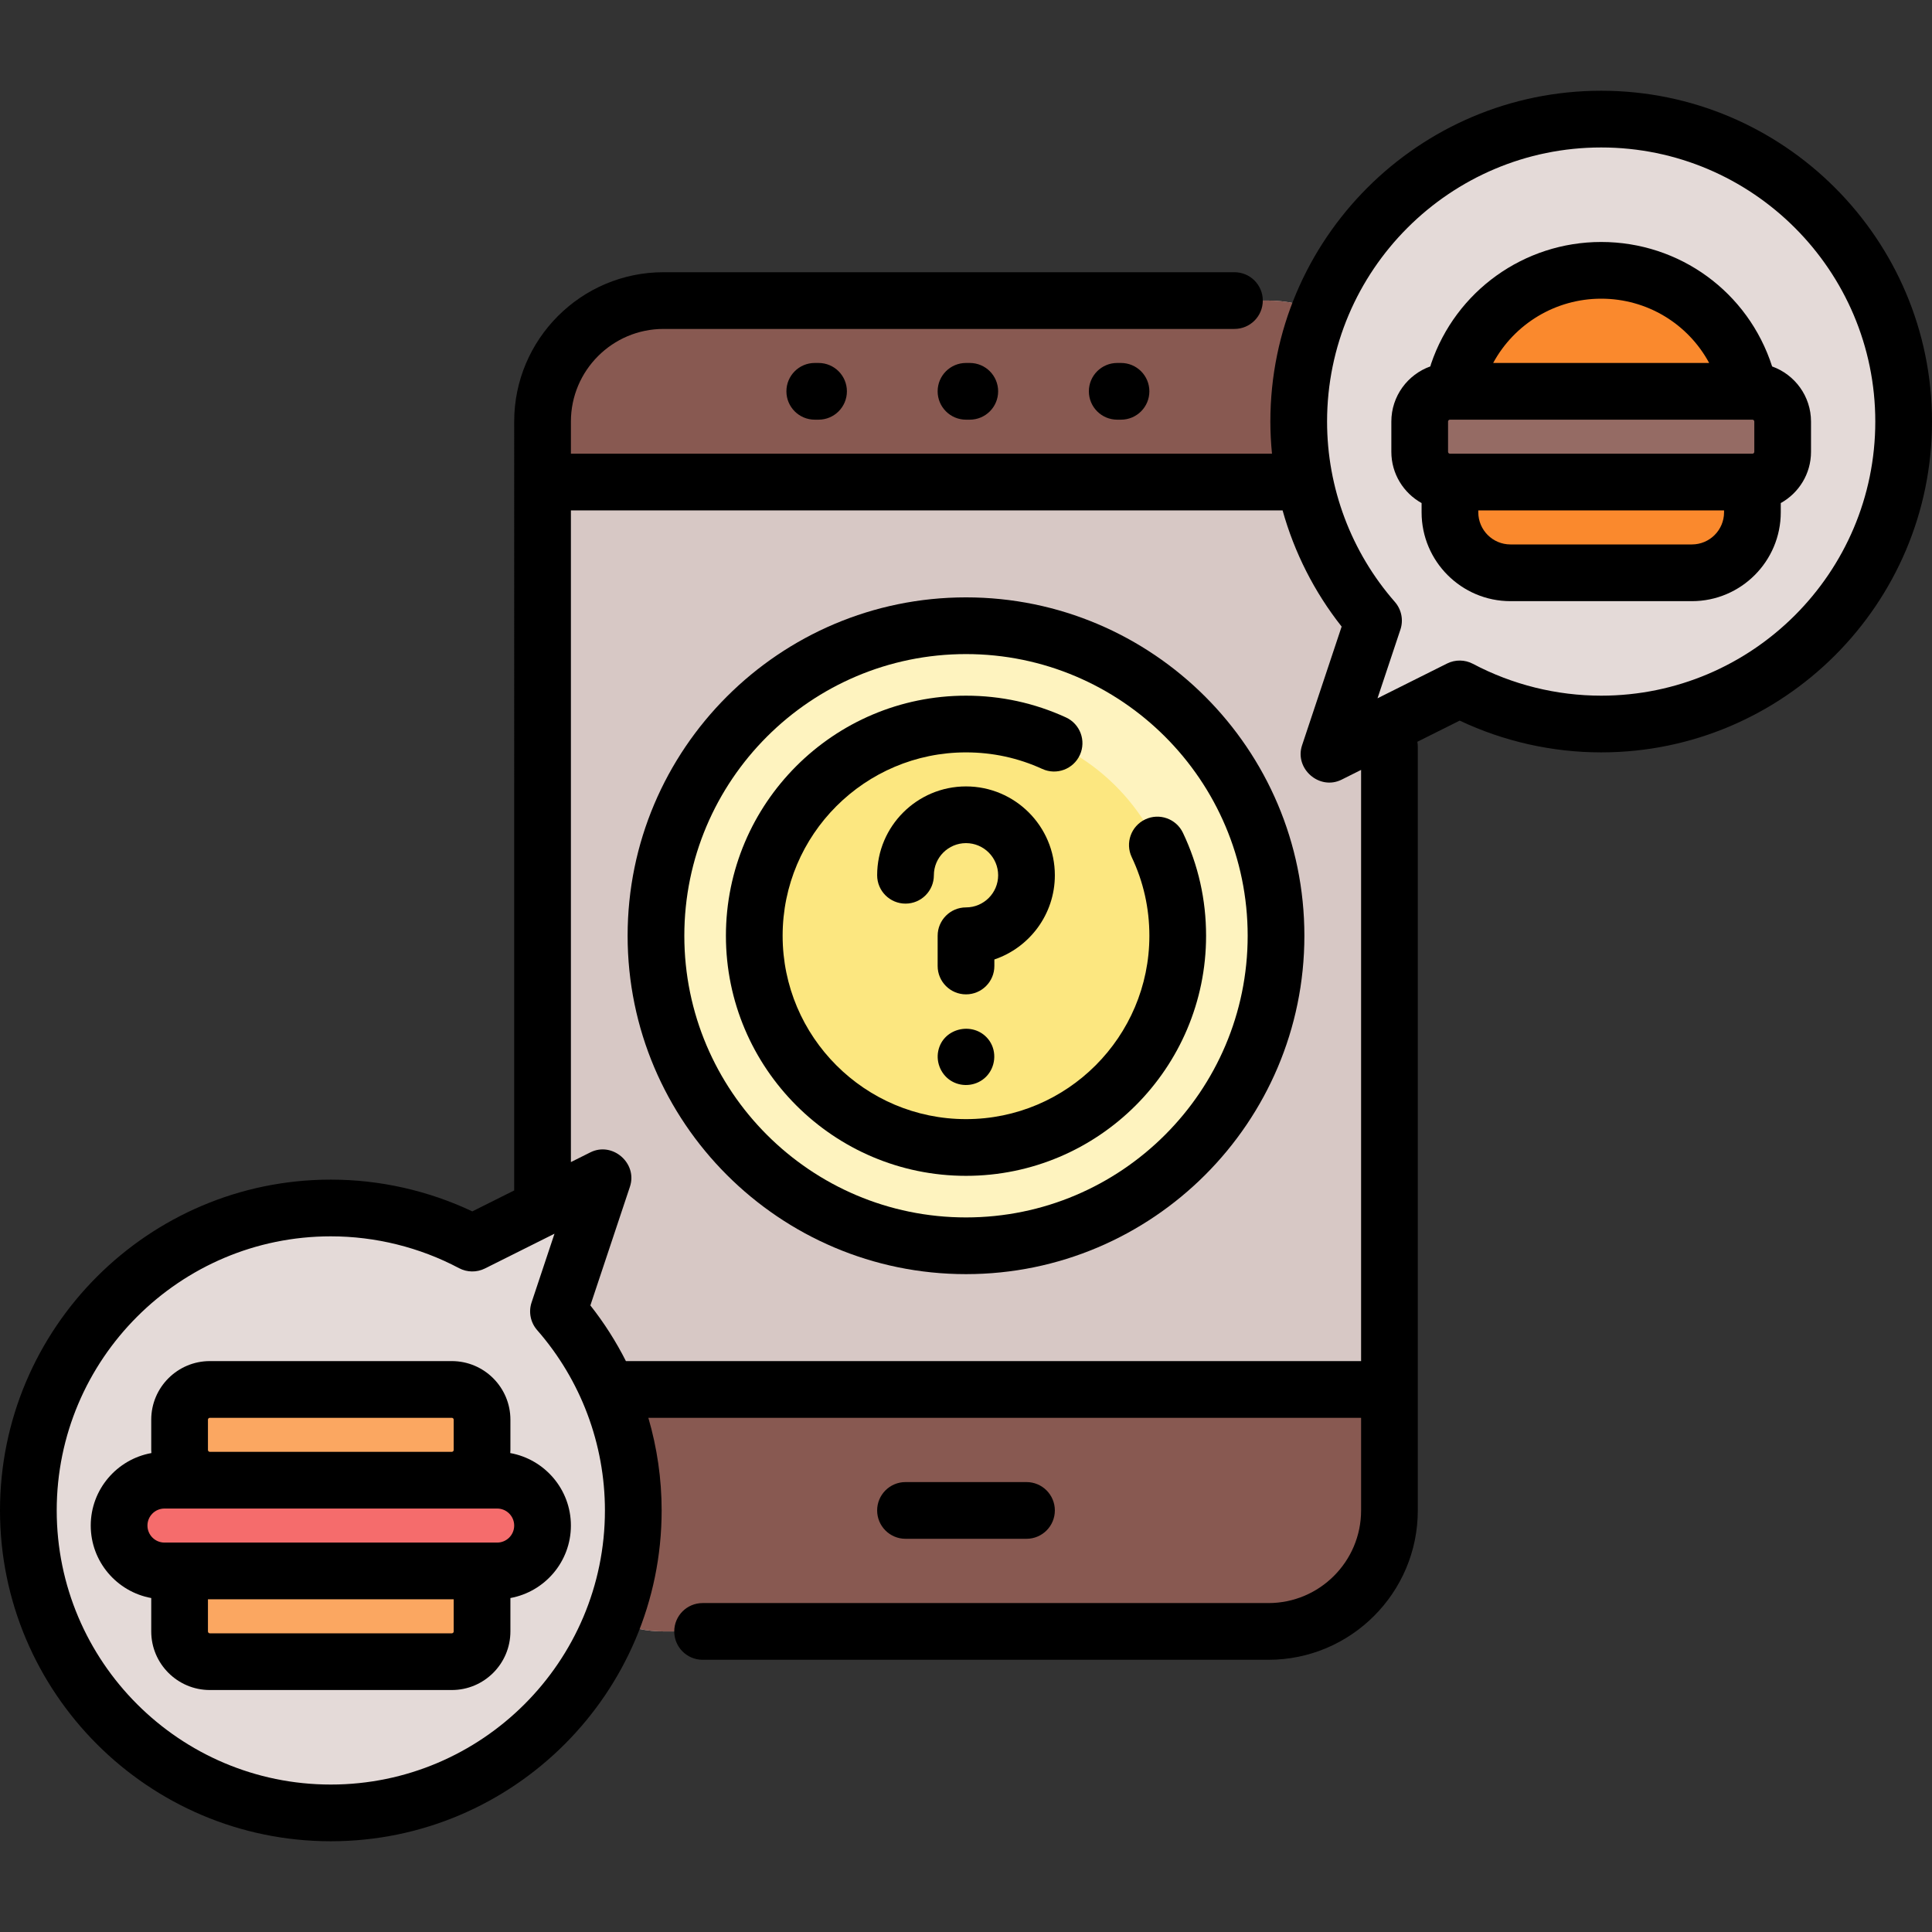 <?xml version="1.0" encoding="iso-8859-1"?>
<!-- Generator: Adobe Illustrator 19.0.0, SVG Export Plug-In . SVG Version: 6.00 Build 0)  -->
<svg version="1.1" id="Capa_1" xmlns="http://www.w3.org/2000/svg" xmlns:xlink="http://www.w3.org/1999/xlink" x="0px" y="0px"
	 viewBox="0 0 512 512" style="enable-background:new 0 0 512 512;" xml:space="preserve">
<rect x="0" y="0" width="512" height="512" fill="#333333" stroke="none"/>
<path style="fill:#D7C8C5;" d="M336.157,432.344H175.843c-17.708,0-32.063-14.355-32.063-32.063V111.718
	c0-17.708,14.355-32.063,32.063-32.063h160.313c17.708,0,32.063,14.355,32.063,32.063v288.564
	C368.219,417.989,353.864,432.344,336.157,432.344z"/>
<g>
	<path style="fill:#885951;" d="M143.781,400.282c0,17.708,14.355,32.063,32.063,32.063h160.313
		c17.708,0,32.063-14.355,32.063-32.063v-32.063H143.781V400.282z"/>
	<path style="fill:#885951;" d="M336.157,79.656H175.843c-17.708,0-32.063,14.355-32.063,32.063v16.031h224.438v-16.031
		C368.219,94.011,353.864,79.656,336.157,79.656z"/>
</g>
<path style="fill:#E4DAD8;" d="M424.329,31.562c-44.269,0-80.157,35.887-80.157,80.157c0,20.203,7.491,38.645,19.826,52.743
	l-11.81,35.429l34.649-17.324c11.19,5.934,23.945,9.308,37.492,9.308c44.269,0,80.157-35.887,80.157-80.157
	S468.598,31.562,424.329,31.562z"/>
<path style="fill:#FA892D;" d="M384.25,111.718c0-22.134,17.944-40.078,40.078-40.078s40.078,17.944,40.078,40.078"/>
<path style="fill:#956B64;" d="M464.407,127.75H384.25c-4.427,0-8.016-3.589-8.016-8.016v-8.016c0-4.427,3.589-8.016,8.016-8.016
	h80.157c4.427,0,8.016,3.589,8.016,8.016v8.016C472.423,124.16,468.834,127.75,464.407,127.75z"/>
<path style="fill:#FA892D;" d="M448.376,151.796h-48.094c-8.854,0-16.031-7.177-16.031-16.031v-8.016h80.157v8.016
	C464.407,144.619,457.23,151.796,448.376,151.796z"/>
<circle style="fill:#FEF3BF;" cx="256" cy="247.984" r="82.16"/>
<circle style="fill:#FCE780;" cx="256" cy="247.984" r="56.11"/>
<path style="fill:#E4DAD8;" d="M87.671,480.438c44.269,0,80.157-35.887,80.157-80.157c0-20.203-7.491-38.645-19.826-52.743
	l11.81-35.429l-34.649,17.324c-11.19-5.934-23.945-9.308-37.492-9.308c-44.269,0-80.157,35.887-80.157,80.157
	S43.402,480.438,87.671,480.438z"/>
<g>
	<path style="fill:#FBA761;" d="M119.734,440.36H55.609c-4.427,0-8.016-3.589-8.016-8.016v-16.031h80.157v16.031
		C127.75,436.771,124.16,440.36,119.734,440.36z"/>
	<path style="fill:#FBA761;" d="M119.734,392.266H55.609c-4.427,0-8.016-3.589-8.016-8.016v-8.016c0-4.427,3.589-8.016,8.016-8.016
		h64.125c4.427,0,8.016,3.589,8.016,8.016v8.016C127.75,388.677,124.16,392.266,119.734,392.266z"/>
</g>
<path style="fill:#F56C6C;" d="M131.757,416.313H43.585c-6.64,0-12.023-5.384-12.023-12.023l0,0c0-6.64,5.384-12.023,12.023-12.023
	h88.172c6.64,0,12.023,5.383,12.023,12.023l0,0C143.781,410.93,138.397,416.313,131.757,416.313z"/>
<path d="M256,96.188c-4.15,0-7.515,3.364-7.515,7.515c0,4.151,3.365,7.515,7.515,7.515h1.002c4.15,0,7.515-3.364,7.515-7.515
	c0-4.151-3.365-7.515-7.515-7.515H256z"/>
<path d="M296.078,96.188c-4.15,0-7.515,3.364-7.515,7.515c0,4.151,3.365,7.515,7.515,7.515h1.002c4.15,0,7.515-3.364,7.515-7.515
	c0-4.151-3.365-7.515-7.515-7.515H296.078z"/>
<path d="M215.922,96.188c-4.15,0-7.515,3.364-7.515,7.515c0,4.151,3.365,7.515,7.515,7.515h1.002c4.15,0,7.515-3.364,7.515-7.515
	c0-4.151-3.365-7.515-7.515-7.515H215.922z"/>
<path d="M272.031,407.796c4.15,0,7.515-3.364,7.515-7.515s-3.365-7.515-7.515-7.515h-32.063c-4.15,0-7.515,3.364-7.515,7.515
	s3.365,7.515,7.515,7.515H272.031z"/>
<path d="M424.329,24.047c-48.342,0-87.671,39.329-87.671,87.671c0,2.857,0.156,5.696,0.432,8.517H151.296v-8.517
	c0-13.536,11.012-24.548,24.548-24.548h151.296c4.15,0,7.515-3.364,7.515-7.515c0-4.151-3.365-7.515-7.515-7.515H175.843
	c-21.823,0-39.577,17.755-39.577,39.577V315.48l-11.1,5.55c-11.664-5.518-24.545-8.419-37.495-8.419
	C39.329,312.611,0,351.939,0,400.282s39.329,87.671,87.671,87.671s87.671-39.329,87.671-87.671c0-8.375-1.212-16.633-3.524-24.548
	h188.886v24.548c0,13.536-11.013,24.548-24.548,24.548h-149.96c-4.15,0-7.515,3.364-7.515,7.515s3.365,7.515,7.515,7.515h149.96
	c21.823,0,39.577-17.755,39.577-39.577V197.886c0-0.447-0.046-0.882-0.121-1.307l11.221-5.61
	c11.664,5.518,24.545,8.419,37.495,8.419c48.342,0,87.671-39.329,87.671-87.671S472.671,24.047,424.329,24.047z M87.671,472.924
	c-40.055,0-72.642-32.587-72.642-72.642s32.587-72.642,72.642-72.642c11.821,0,23.569,2.916,33.972,8.432
	c2.147,1.138,4.71,1.169,6.881,0.082l18.422-9.21l-6.073,18.219c-0.844,2.53-0.283,5.318,1.474,7.325
	c11.585,13.24,17.965,30.213,17.965,47.793C160.313,440.337,127.726,472.924,87.671,472.924z M360.704,360.704h-194.83
	c-2.63-5.191-5.773-10.14-9.421-14.755l10.488-31.463c2.07-6.211-4.624-12.036-10.489-9.098l-5.157,2.578V135.264h188.606
	c3.109,11.134,8.392,21.612,15.646,30.786l-10.488,31.463c-2.067,6.204,4.614,12.039,10.489,9.098l5.156-2.578V360.704z
	 M424.329,184.36c-11.821,0-23.569-2.916-33.972-8.432c-2.146-1.137-4.709-1.168-6.881-0.082l-18.422,9.21l6.073-18.218
	c0.844-2.53,0.283-5.318-1.474-7.325c-11.585-13.241-17.965-30.215-17.965-47.794c0-40.055,32.587-72.642,72.642-72.642
	s72.642,32.587,72.642,72.642S464.384,184.36,424.329,184.36z"/>
<path d="M469.633,97.112c-6.357-19.737-24.543-32.986-45.304-32.986c-20.411,0-38.526,12.979-45.08,32.297
	c-0.076,0.225-0.138,0.451-0.192,0.677c-6.013,2.144-10.336,7.878-10.336,14.619v8.016c0,5.838,3.241,10.929,8.016,13.582v2.45
	c0,12.983,10.563,23.546,23.546,23.546h48.094c12.983,0,23.546-10.563,23.546-23.546v-2.45c4.774-2.652,8.016-7.743,8.016-13.582
	v-8.016C479.937,104.99,475.63,99.265,469.633,97.112z M383.75,119.734v-8.016c0-0.276,0.224-0.501,0.501-0.501h80.157
	c0.277,0,0.501,0.225,0.501,0.501v8.016c0,0.276-0.224,0.501-0.501,0.501H384.25C383.974,120.235,383.75,120.009,383.75,119.734z
	 M424.329,79.155c12.161,0,23.011,6.654,28.618,17.033h-57.241C401.327,85.821,412.234,79.155,424.329,79.155z M456.892,135.765
	c0,4.696-3.82,8.517-8.517,8.517h-48.094c-4.696,0-8.517-3.82-8.517-8.517v-0.501h65.127V135.765z"/>
<path d="M256,158.309c-49.448,0-89.675,40.228-89.675,89.675s40.228,89.675,89.675,89.675s89.675-40.228,89.675-89.675
	S305.448,158.309,256,158.309z M256,322.63c-41.16,0-74.646-33.486-74.646-74.646S214.84,173.339,256,173.339
	s74.646,33.486,74.646,74.646S297.16,322.63,256,322.63z"/>
<path d="M303.487,217.152c-3.748,1.78-5.343,6.263-3.563,10.012c3.1,6.527,4.672,13.531,4.672,20.821
	c0,26.795-21.8,48.595-48.595,48.595s-48.596-21.8-48.596-48.595s21.8-48.595,48.595-48.595c7.056,0,13.857,1.477,20.214,4.389
	c3.771,1.729,8.233,0.071,9.961-3.701c1.729-3.774,0.071-8.234-3.702-9.961c-8.334-3.818-17.241-5.755-26.473-5.755
	c-35.083,0-63.624,28.542-63.624,63.624s28.542,63.624,63.624,63.624s63.624-28.542,63.624-63.624
	c0-9.539-2.061-18.713-6.126-27.269C311.718,216.966,307.237,215.372,303.487,217.152z"/>
<path d="M263.515,254.27c9.31-3.144,16.031-11.96,16.031-22.317c0-12.983-10.563-23.546-23.546-23.546s-23.546,10.563-23.546,23.546
	c0,4.151,3.365,7.515,7.515,7.515s7.515-3.364,7.515-7.515c0-4.696,3.82-8.517,8.517-8.517s8.517,3.82,8.517,8.517
	s-3.82,8.517-8.517,8.517c-4.15,0-7.515,3.364-7.515,7.515V256c0,4.151,3.365,7.515,7.515,7.515c4.15,0,7.515-3.364,7.515-7.515
	V254.27z"/>
<path d="M262.252,275.879c-3.677-5.391-12.327-3.777-13.617,2.694c-0.625,3.139,0.868,6.442,3.664,8.011
	c2.909,1.632,6.651,1.139,9.011-1.227C263.796,282.863,264.233,278.817,262.252,275.879z"/>
<path d="M135.264,384.25v-8.016c0-8.564-6.967-15.53-15.53-15.53H55.609c-8.564,0-15.53,6.967-15.53,15.53v8.016
	c0,0.28,0.027,0.551,0.042,0.827c-9.124,1.643-16.073,9.624-16.073,19.212c0,9.575,6.929,17.546,16.031,19.206v8.849
	c0,8.564,6.967,15.53,15.53,15.53h64.125c8.564,0,15.53-6.967,15.53-15.53v-8.849c9.103-1.659,16.031-9.631,16.031-19.206
	c0-9.589-6.95-17.569-16.073-19.212C135.237,384.802,135.264,384.53,135.264,384.25z M55.108,376.235
	c0-0.276,0.224-0.501,0.501-0.501h64.125c0.277,0,0.501,0.225,0.501,0.501v8.016c0,0.276-0.224,0.501-0.501,0.501H55.609
	c-0.277,0-0.501-0.225-0.501-0.501V376.235z M120.235,432.344c0,0.276-0.224,0.501-0.501,0.501H55.609
	c-0.277,0-0.501-0.225-0.501-0.501v-8.517h65.127V432.344z M131.757,408.798H43.585c-2.486,0-4.509-2.023-4.509-4.509
	c0-2.486,2.023-4.509,4.509-4.509h88.172c2.486,0,4.509,2.023,4.509,4.509C136.266,406.775,134.243,408.798,131.757,408.798z"/>
<g>
</g>
<g>
</g>
<g>
</g>
<g>
</g>
<g>
</g>
<g>
</g>
<g>
</g>
<g>
</g>
<g>
</g>
<g>
</g>
<g>
</g>
<g>
</g>
<g>
</g>
<g>
</g>
<g>
</g>
</svg>
